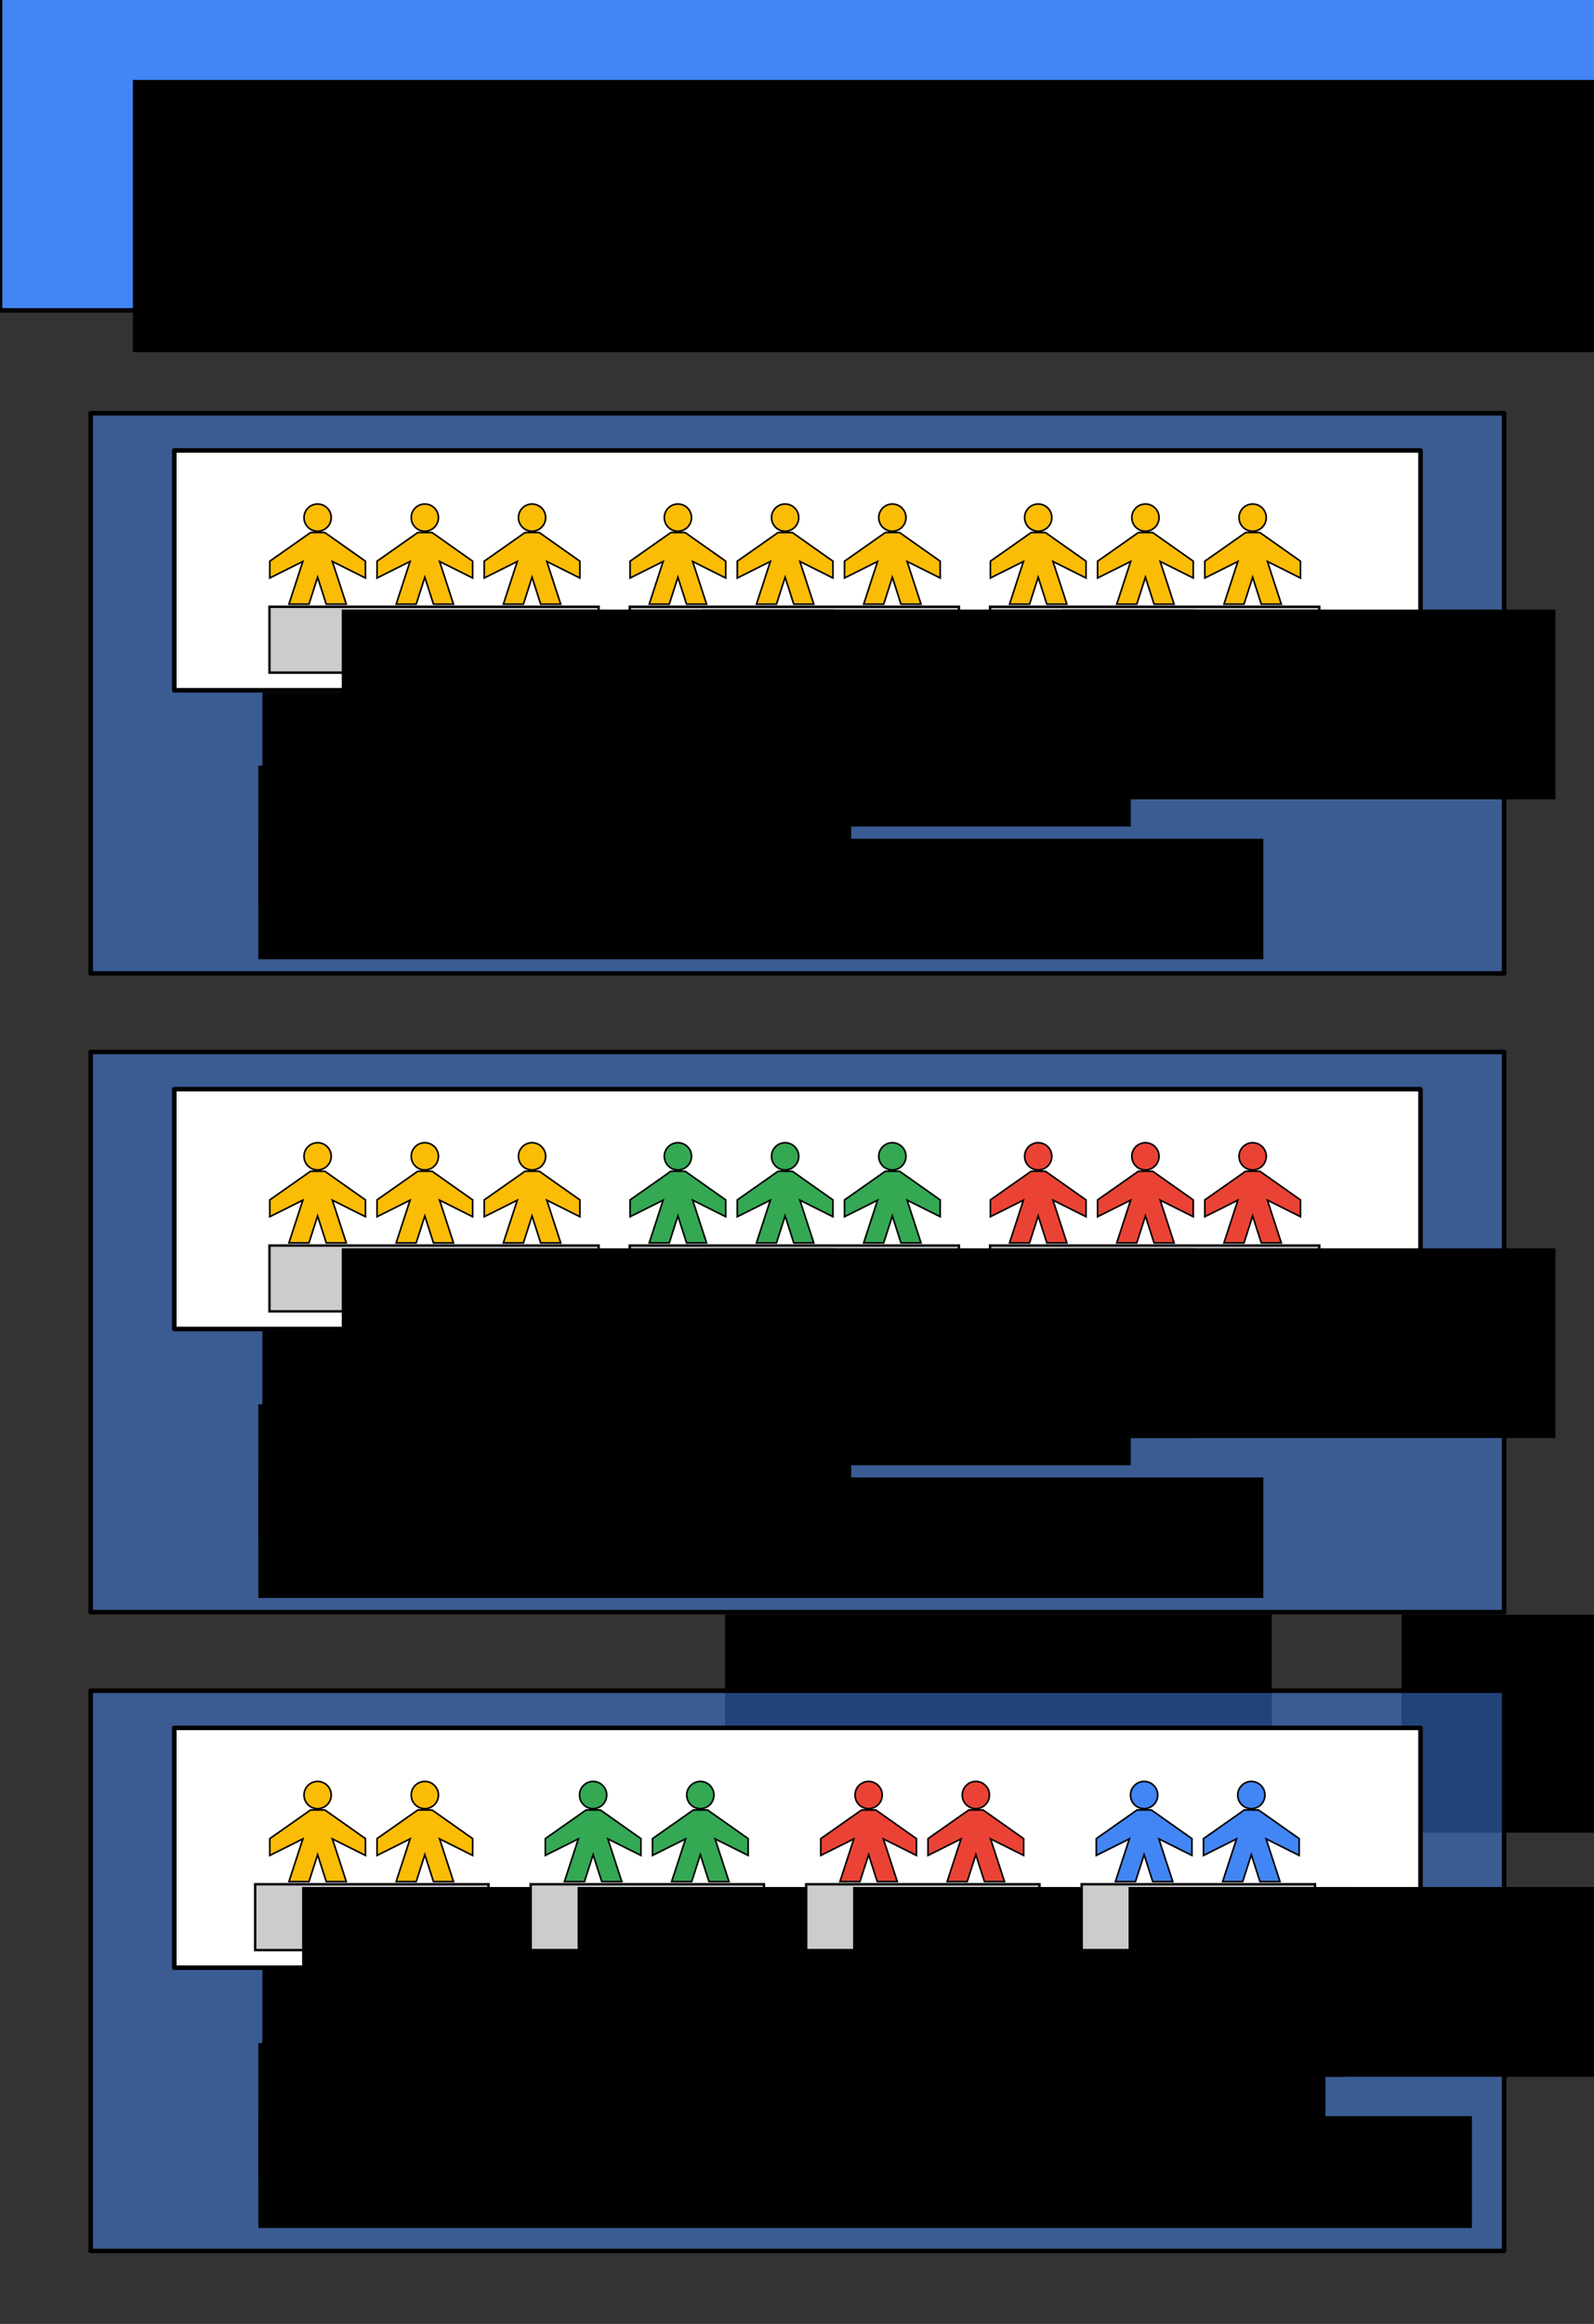 <?xml version="1.0" encoding="UTF-8" standalone="no"?>
<!-- Created with Inkscape (http://www.inkscape.org/) -->

<svg
   xmlns:dc="http://purl.org/dc/elements/1.1/"
   xmlns:cc="http://creativecommons.org/ns#"
   xmlns:rdf="http://www.w3.org/1999/02/22-rdf-syntax-ns#"
   xmlns:svg="http://www.w3.org/2000/svg"
   xmlns="http://www.w3.org/2000/svg"
   xmlns:sodipodi="http://sodipodi.sourceforge.net/DTD/sodipodi-0.dtd"
   xmlns:inkscape="http://www.inkscape.org/namespaces/inkscape"
   width="175mm"
   height="255mm"
   viewBox="0 0 175 255"
   version="1.1"
   id="svg21132"
   inkscape:version="0.92.5 (2060ec1f9f, 2020-04-08)"
   sodipodi:docname="group_work.svg"
   inkscape:export-filename="/home/kristian/projects/online_teaching_survival_guide/images/group_work.png"
   inkscape:export-xdpi="145.14"
   inkscape:export-ydpi="145.14">
  <rect x="0" y="0" width="175" height="255" fill="#333333" stroke="none"/>
  <defs
     id="defs21126" />
  <sodipodi:namedview
     id="base"
     pagecolor="#cccccc"
     bordercolor="#666666"
     borderopacity="1.0"
     inkscape:pageopacity="1"
     inkscape:pageshadow="2"
     inkscape:zoom="0.49497475"
     inkscape:cx="-408.39486"
     inkscape:cy="226.89236"
     inkscape:document-units="mm"
     inkscape:current-layer="layer1"
     showgrid="false"
     inkscape:window-width="1848"
     inkscape:window-height="1016"
     inkscape:window-x="72"
     inkscape:window-y="27"
     inkscape:window-maximized="1"
     inkscape:object-nodes="false" />
  <g
     inkscape:label="Layer 1"
     inkscape:groupmode="layer"
     id="layer1"
     transform="translate(0,-42)">
    <rect
       style="fill:#4285f4;fill-opacity:1;stroke:#000000;stroke-width:0.5;stroke-linecap:round;stroke-linejoin:round;stroke-miterlimit:4;stroke-dasharray:none;stroke-dashoffset:0;stroke-opacity:1"
       id="rect22468"
       width="175.863"
       height="34.478"
       x="0"
       y="41.582" />
    <flowRoot
       xml:space="preserve"
       id="flowRoot21677"
       style="font-style:normal;font-weight:normal;font-size:40px;line-height:1.25;font-family:sans-serif;letter-spacing:0px;word-spacing:0px;fill:#000000;fill-opacity:1;stroke:none"
       transform="matrix(0.312,0,0,0.312,-11.262,-201.395)"><flowRegion
         id="flowRegion21679"><rect
           id="rect21681"
           width="628.571"
           height="95.714"
           x="82.857"
           y="808.234" /></flowRegion><flowPara
         id="flowPara21683"
         style="font-weight:bold;fill:#ffffff">types of group work</flowPara></flowRoot>    <flowRoot
       transform="matrix(0.265,0,0,0.265,59.169,-47.435)"
       style="font-style:normal;font-weight:normal;font-size:40px;line-height:1.25;font-family:sans-serif;letter-spacing:0px;word-spacing:0px;fill:#000000;fill-opacity:1;stroke:none"
       id="flowRoot21739"
       xml:space="preserve"><flowRegion
         id="flowRegion21735"><rect
           y="1006.091"
           x="77.143"
           height="60"
           width="226.429"
           id="rect21733" /></flowRegion><flowPara
         style="font-weight:bold;font-size:21.333px"
         id="flowPara21737" /></flowRoot>    <flowRoot
       xml:space="preserve"
       id="flowRoot21747"
       style="font-style:normal;font-weight:normal;font-size:40px;line-height:1.25;font-family:sans-serif;letter-spacing:0px;word-spacing:0px;fill:#000000;fill-opacity:1;stroke:none"
       transform="matrix(0.265,0,0,0.265,59.169,-39.417)"><flowRegion
         id="flowRegion21743"><rect
           id="rect21741"
           width="226.429"
           height="60"
           x="77.143"
           y="1006.091" /></flowRegion><flowPara
         id="flowPara21745"
         style="font-size:21.333px" /></flowRoot>    <flowRoot
       xml:space="preserve"
       id="flowRoot21755"
       style="font-style:normal;font-weight:normal;font-size:40px;line-height:1.25;font-family:sans-serif;letter-spacing:0px;word-spacing:0px;fill:#000000;fill-opacity:1;stroke:none"
       transform="matrix(0.265,0,0,0.265,133.442,-47.435)"><flowRegion
         id="flowRegion21751"><rect
           id="rect21749"
           width="226.429"
           height="60"
           x="77.143"
           y="1006.091" /></flowRegion><flowPara
         id="flowPara21753"
         style="font-weight:bold;font-size:21.333px" /></flowRoot>    <flowRoot
       transform="matrix(0.265,0,0,0.265,133.442,-39.417)"
       style="font-style:normal;font-weight:normal;font-size:40px;line-height:1.25;font-family:sans-serif;letter-spacing:0px;word-spacing:0px;fill:#000000;fill-opacity:1;stroke:none"
       id="flowRoot21763"
       xml:space="preserve"><flowRegion
         id="flowRegion21759"><rect
           y="1006.091"
           x="77.143"
           height="60"
           width="226.429"
           id="rect21757" /></flowRegion><flowPara
         style="font-size:21.333px"
         id="flowPara21761" /></flowRoot>    <g
       id="g44039"
       transform="translate(1.604,-83.517)">
      <rect
         y="170.863"
         x="8.354"
         height="61.472"
         width="155.175"
         id="rect25421"
         style="fill:#4285f4;fill-opacity:0.502;stroke:#000000;stroke-width:0.5;stroke-linecap:round;stroke-linejoin:round;stroke-miterlimit:4;stroke-dasharray:none;stroke-dashoffset:0;stroke-opacity:1" />
      <g
         transform="translate(4.471,-1.871)"
         id="g43646">
        <path
           sodipodi:nodetypes="ccccccc"
           inkscape:connector-curvature="0"
           id="rect25423"
           d="m 13.06,176.815 v 26.316 h 90.191 46.628 v -26.316 h -46.628 z"
           style="fill:#ffffff;fill-opacity:1;stroke:#000000;stroke-width:0.5;stroke-linecap:round;stroke-linejoin:round;stroke-miterlimit:4;stroke-dasharray:none;stroke-dashoffset:0;stroke-opacity:1" />
        <g
           id="g43602"
           transform="translate(0.16)">
          <g
             transform="matrix(0.265,0,0,0.265,-135.518,61.522)"
             id="g963">
            <rect
               y="499.809"
               x="898.026"
               height="27.274"
               width="136.371"
               id="rect945"
               style="opacity:1;fill:#cccccc;fill-opacity:1;stroke:#000000;stroke-width:1;stroke-linecap:round;stroke-linejoin:miter;stroke-miterlimit:4;stroke-dasharray:none;stroke-dashoffset:0;stroke-opacity:1" />
            <flowRoot
               transform="translate(810.831,331.455)"
               style="font-style:normal;font-weight:normal;line-height:0.01%;font-family:sans-serif;letter-spacing:0px;word-spacing:0px;fill:#000000;fill-opacity:1;stroke:none"
               id="flowRoot953"
               xml:space="preserve"><flowRegion
                 id="flowRegion949"
                 style="font-family:sans-serif"><rect
                   y="169.505"
                   x="117.143"
                   height="78.571"
                   width="204.286"
                   id="rect947"
                   style="font-family:sans-serif" /></flowRegion><flowPara
                 style="font-size:20px;line-height:1.25;font-family:sans-serif"
                 id="flowPara951">group 3</flowPara></flowRoot>            <g
               transform="matrix(0.791,0,0,0.791,204.891,91.663)"
               id="g961">
              <path
                 sodipodi:nodetypes="ssssscccccccccccccc"
                 inkscape:export-ydpi="150.87215"
                 inkscape:export-xdpi="150.87215"
                 inkscape:export-filename="/home/krother/Desktop/TLI_pictures/green.png"
                 inkscape:connector-curvature="0"
                 id="path955"
                 d="m 1013.814,462.18 c 3.936,0 7.128,3.192 7.128,7.128 0,3.936 -3.192,7.128 -7.128,7.128 -3.936,0 -7.123,-3.192 -7.123,-7.128 0,-3.936 3.187,-7.128 7.123,-7.128 z m -25.049,29.935 21.355,-14.998 h 7.485 l 21.257,14.998 v 8.803 l -17.313,-8.654 7.285,22.353 h -10.496 l -4.524,-14.102 -4.524,14.102 h -10.496 l 7.285,-22.353 -17.313,8.654 z"
                 style="fill:#fbbc05;fill-opacity:1;stroke:#000000;stroke-width:0.853" />
              <path
                 style="fill:#fbbc05;fill-opacity:1;stroke:#000000;stroke-width:0.853"
                 d="m 957.656,462.18 c 3.936,0 7.128,3.192 7.128,7.128 0,3.936 -3.192,7.128 -7.128,7.128 -3.936,0 -7.123,-3.192 -7.123,-7.128 0,-3.936 3.187,-7.128 7.123,-7.128 z m -25.049,29.935 21.355,-14.998 h 7.485 l 21.257,14.998 v 8.803 l -17.313,-8.654 7.285,22.353 h -10.496 l -4.524,-14.102 -4.524,14.102 h -10.496 l 7.285,-22.353 -17.313,8.654 z"
                 id="path957"
                 inkscape:connector-curvature="0"
                 inkscape:export-filename="/home/krother/Desktop/TLI_pictures/green.png"
                 inkscape:export-xdpi="150.87215"
                 inkscape:export-ydpi="150.87215"
                 sodipodi:nodetypes="ssssscccccccccccccc" />
              <path
                 sodipodi:nodetypes="ssssscccccccccccccc"
                 inkscape:export-ydpi="150.87215"
                 inkscape:export-xdpi="150.87215"
                 inkscape:export-filename="/home/krother/Desktop/TLI_pictures/green.png"
                 inkscape:connector-curvature="0"
                 id="path959"
                 d="m 901.498,462.18 c 3.936,0 7.128,3.192 7.128,7.128 0,3.936 -3.192,7.128 -7.128,7.128 -3.936,0 -7.123,-3.192 -7.123,-7.128 0,-3.936 3.187,-7.128 7.123,-7.128 z m -25.049,29.935 21.355,-14.998 h 7.485 l 21.257,14.998 v 8.803 l -17.313,-8.654 7.285,22.353 h -10.496 l -4.524,-14.102 -4.524,14.102 h -10.496 l 7.285,-22.353 -17.313,8.654 z"
                 style="fill:#fbbc05;fill-opacity:1;stroke:#000000;stroke-width:0.853"
                 inkscape:transform-center-x="-45.456864" />
            </g>
          </g>
          <g
             id="g983"
             transform="matrix(0.265,0,0,0.265,-175.074,61.522)">
            <rect
               style="opacity:1;fill:#cccccc;fill-opacity:1;stroke:#000000;stroke-width:1;stroke-linecap:round;stroke-linejoin:miter;stroke-miterlimit:4;stroke-dasharray:none;stroke-dashoffset:0;stroke-opacity:1"
               id="rect965"
               width="136.371"
               height="27.274"
               x="898.026"
               y="499.809" />
            <flowRoot
               xml:space="preserve"
               id="flowRoot973"
               style="font-style:normal;font-weight:normal;line-height:0.01%;font-family:sans-serif;letter-spacing:0px;word-spacing:0px;fill:#000000;fill-opacity:1;stroke:none"
               transform="translate(810.831,331.455)"><flowRegion
                 style="font-family:sans-serif"
                 id="flowRegion969"><rect
                   style="font-family:sans-serif"
                   id="rect967"
                   width="204.286"
                   height="78.571"
                   x="117.143"
                   y="169.505" /></flowRegion><flowPara
                 id="flowPara971"
                 style="font-size:20px;line-height:1.25;font-family:sans-serif">group 2</flowPara></flowRoot>            <g
               id="g981"
               transform="matrix(0.791,0,0,0.791,204.891,91.663)">
              <path
                 style="fill:#fbbc05;fill-opacity:1;stroke:#000000;stroke-width:0.853"
                 d="m 1013.814,462.18 c 3.936,0 7.128,3.192 7.128,7.128 0,3.936 -3.192,7.128 -7.128,7.128 -3.936,0 -7.123,-3.192 -7.123,-7.128 0,-3.936 3.187,-7.128 7.123,-7.128 z m -25.049,29.935 21.355,-14.998 h 7.485 l 21.257,14.998 v 8.803 l -17.313,-8.654 7.285,22.353 h -10.496 l -4.524,-14.102 -4.524,14.102 h -10.496 l 7.285,-22.353 -17.313,8.654 z"
                 id="path975"
                 inkscape:connector-curvature="0"
                 inkscape:export-filename="/home/krother/Desktop/TLI_pictures/green.png"
                 inkscape:export-xdpi="150.87215"
                 inkscape:export-ydpi="150.87215"
                 sodipodi:nodetypes="ssssscccccccccccccc" />
              <path
                 sodipodi:nodetypes="ssssscccccccccccccc"
                 inkscape:export-ydpi="150.87215"
                 inkscape:export-xdpi="150.87215"
                 inkscape:export-filename="/home/krother/Desktop/TLI_pictures/green.png"
                 inkscape:connector-curvature="0"
                 id="path977"
                 d="m 957.656,462.18 c 3.936,0 7.128,3.192 7.128,7.128 0,3.936 -3.192,7.128 -7.128,7.128 -3.936,0 -7.123,-3.192 -7.123,-7.128 0,-3.936 3.187,-7.128 7.123,-7.128 z m -25.049,29.935 21.355,-14.998 h 7.485 l 21.257,14.998 v 8.803 l -17.313,-8.654 7.285,22.353 h -10.496 l -4.524,-14.102 -4.524,14.102 h -10.496 l 7.285,-22.353 -17.313,8.654 z"
                 style="fill:#fbbc05;fill-opacity:1;stroke:#000000;stroke-width:0.853" />
              <path
                 inkscape:transform-center-x="-45.456864"
                 style="fill:#fbbc05;fill-opacity:1;stroke:#000000;stroke-width:0.853"
                 d="m 901.498,462.18 c 3.936,0 7.128,3.192 7.128,7.128 0,3.936 -3.192,7.128 -7.128,7.128 -3.936,0 -7.123,-3.192 -7.123,-7.128 0,-3.936 3.187,-7.128 7.123,-7.128 z m -25.049,29.935 21.355,-14.998 h 7.485 l 21.257,14.998 v 8.803 l -17.313,-8.654 7.285,22.353 h -10.496 l -4.524,-14.102 -4.524,14.102 h -10.496 l 7.285,-22.353 -17.313,8.654 z"
                 id="path979"
                 inkscape:connector-curvature="0"
                 inkscape:export-filename="/home/krother/Desktop/TLI_pictures/green.png"
                 inkscape:export-xdpi="150.87215"
                 inkscape:export-ydpi="150.87215"
                 sodipodi:nodetypes="ssssscccccccccccccc" />
            </g>
          </g>
          <g
             transform="matrix(0.265,0,0,0.265,-214.63,61.522)"
             id="g1003">
            <rect
               y="499.809"
               x="898.026"
               height="27.274"
               width="136.371"
               id="rect985"
               style="opacity:1;fill:#cccccc;fill-opacity:1;stroke:#000000;stroke-width:1;stroke-linecap:round;stroke-linejoin:miter;stroke-miterlimit:4;stroke-dasharray:none;stroke-dashoffset:0;stroke-opacity:1" />
            <flowRoot
               transform="translate(810.831,331.455)"
               style="font-style:normal;font-weight:normal;line-height:0.01%;font-family:sans-serif;letter-spacing:0px;word-spacing:0px;fill:#000000;fill-opacity:1;stroke:none"
               id="flowRoot993"
               xml:space="preserve"><flowRegion
                 id="flowRegion989"
                 style="font-family:sans-serif"><rect
                   y="169.505"
                   x="117.143"
                   height="78.571"
                   width="204.286"
                   id="rect987"
                   style="font-family:sans-serif" /></flowRegion><flowPara
                 style="font-size:20px;line-height:1.25;font-family:sans-serif"
                 id="flowPara991">group 1</flowPara></flowRoot>            <g
               transform="matrix(0.791,0,0,0.791,204.891,91.663)"
               id="g1001">
              <path
                 sodipodi:nodetypes="ssssscccccccccccccc"
                 inkscape:export-ydpi="150.87215"
                 inkscape:export-xdpi="150.87215"
                 inkscape:export-filename="/home/krother/Desktop/TLI_pictures/green.png"
                 inkscape:connector-curvature="0"
                 id="path995"
                 d="m 1013.814,462.18 c 3.936,0 7.128,3.192 7.128,7.128 0,3.936 -3.192,7.128 -7.128,7.128 -3.936,0 -7.123,-3.192 -7.123,-7.128 0,-3.936 3.187,-7.128 7.123,-7.128 z m -25.049,29.935 21.355,-14.998 h 7.485 l 21.257,14.998 v 8.803 l -17.313,-8.654 7.285,22.353 h -10.496 l -4.524,-14.102 -4.524,14.102 h -10.496 l 7.285,-22.353 -17.313,8.654 z"
                 style="fill:#fbbc05;fill-opacity:1;stroke:#000000;stroke-width:0.853" />
              <path
                 style="fill:#fbbc05;fill-opacity:1;stroke:#000000;stroke-width:0.853"
                 d="m 957.656,462.18 c 3.936,0 7.128,3.192 7.128,7.128 0,3.936 -3.192,7.128 -7.128,7.128 -3.936,0 -7.123,-3.192 -7.123,-7.128 0,-3.936 3.187,-7.128 7.123,-7.128 z m -25.049,29.935 21.355,-14.998 h 7.485 l 21.257,14.998 v 8.803 l -17.313,-8.654 7.285,22.353 h -10.496 l -4.524,-14.102 -4.524,14.102 h -10.496 l 7.285,-22.353 -17.313,8.654 z"
                 id="path997"
                 inkscape:connector-curvature="0"
                 inkscape:export-filename="/home/krother/Desktop/TLI_pictures/green.png"
                 inkscape:export-xdpi="150.87215"
                 inkscape:export-ydpi="150.87215"
                 sodipodi:nodetypes="ssssscccccccccccccc" />
              <path
                 sodipodi:nodetypes="ssssscccccccccccccc"
                 inkscape:export-ydpi="150.87215"
                 inkscape:export-xdpi="150.87215"
                 inkscape:export-filename="/home/krother/Desktop/TLI_pictures/green.png"
                 inkscape:connector-curvature="0"
                 id="path999"
                 d="m 901.498,462.18 c 3.936,0 7.128,3.192 7.128,7.128 0,3.936 -3.192,7.128 -7.128,7.128 -3.936,0 -7.123,-3.192 -7.123,-7.128 0,-3.936 3.187,-7.128 7.123,-7.128 z m -25.049,29.935 21.355,-14.998 h 7.485 l 21.257,14.998 v 8.803 l -17.313,-8.654 7.285,22.353 h -10.496 l -4.524,-14.102 -4.524,14.102 h -10.496 l 7.285,-22.353 -17.313,8.654 z"
                 style="fill:#fbbc05;fill-opacity:1;stroke:#000000;stroke-width:0.853"
                 inkscape:transform-center-x="-45.456864" />
            </g>
          </g>
        </g>
      </g>
      <g
         transform="translate(0.802)"
         id="g43668">
        <flowRoot
           transform="matrix(0.265,0,0,0.265,5.959,-65.103)"
           style="font-style:normal;font-weight:normal;font-size:40px;line-height:1.25;font-family:sans-serif;letter-spacing:0px;word-spacing:0px;fill:#000000;fill-opacity:1;stroke:none"
           id="flowRoot25431"
           xml:space="preserve"><flowRegion
             id="flowRegion25427"><rect
               y="1006.091"
               x="77.143"
               height="55.454"
               width="359.769"
               id="rect25425" /></flowRegion><flowPara
             style="font-weight:bold;font-size:21.333px"
             id="flowPara25429">Groups with same task</flowPara></flowRoot>        <flowRoot
           xml:space="preserve"
           id="flowRoot25439"
           style="font-style:normal;font-weight:normal;font-size:40px;line-height:1.25;font-family:sans-serif;letter-spacing:0px;word-spacing:0px;fill:#000000;fill-opacity:1;stroke:none"
           transform="matrix(0.265,0,0,0.265,5.517,-57.085)"><flowRegion
             id="flowRegion25435"><rect
               id="rect25433"
               width="245.621"
               height="56.969"
               x="77.143"
               y="1006.091" /></flowRegion><flowPara
             id="flowPara25437"
             style="font-size:21.333px">easiest to organize</flowPara></flowRoot>        <flowRoot
           transform="matrix(0.265,0,0,0.265,5.517,-49.066)"
           style="font-style:normal;font-weight:normal;font-size:40px;line-height:1.25;font-family:sans-serif;letter-spacing:0px;word-spacing:0px;fill:#000000;fill-opacity:1;stroke:none"
           id="flowRoot43654"
           xml:space="preserve"><flowRegion
             id="flowRegion43650"><rect
               y="1006.091"
               x="77.143"
               height="49.898"
               width="416.337"
               id="rect43648" /></flowRegion><flowPara
             style="font-size:21.333px"
             id="flowPara43652">short assignments are less risky</flowPara></flowRoot>      </g>
    </g>
    <g
       id="g44088"
       transform="translate(1.604,-81.845)">
      <rect
         style="fill:#4285f4;fill-opacity:0.502;stroke:#000000;stroke-width:0.5;stroke-linecap:round;stroke-linejoin:round;stroke-miterlimit:4;stroke-dasharray:none;stroke-dashoffset:0;stroke-opacity:1"
         id="rect43670"
         width="155.175"
         height="61.472"
         x="8.354"
         y="239.276" />
      <g
         id="g43736"
         transform="translate(4.471,66.543)">
        <path
           style="fill:#ffffff;fill-opacity:1;stroke:#000000;stroke-width:0.5;stroke-linecap:round;stroke-linejoin:round;stroke-miterlimit:4;stroke-dasharray:none;stroke-dashoffset:0;stroke-opacity:1"
           d="m 13.06,176.815 v 26.316 h 90.191 46.628 v -26.316 h -46.628 z"
           id="path43672"
           inkscape:connector-curvature="0"
           sodipodi:nodetypes="ccccccc" />
        <g
           transform="translate(-0.411,5.179)"
           id="g43896">
          <g
             id="g903"
             transform="matrix(0.265,0,0,0.265,-134.947,56.342)">
            <rect
               y="499.809"
               x="898.026"
               height="27.274"
               width="136.371"
               id="rect892"
               style="opacity:1;fill:#cccccc;fill-opacity:1;stroke:#000000;stroke-width:1;stroke-linecap:round;stroke-linejoin:miter;stroke-miterlimit:4;stroke-dasharray:none;stroke-dashoffset:0;stroke-opacity:1" />
            <flowRoot
               transform="translate(810.831,331.455)"
               style="font-style:normal;font-weight:normal;line-height:0.01%;font-family:sans-serif;letter-spacing:0px;word-spacing:0px;fill:#000000;fill-opacity:1;stroke:none"
               id="flowRoot879"
               xml:space="preserve"><flowRegion
                 id="flowRegion875"
                 style="font-family:sans-serif"><rect
                   y="169.505"
                   x="117.143"
                   height="78.571"
                   width="204.286"
                   id="rect873"
                   style="font-family:sans-serif" /></flowRegion><flowPara
                 style="font-size:20px;line-height:1.25;font-family:sans-serif"
                 id="flowPara877">group 3</flowPara></flowRoot>            <g
               transform="matrix(0.791,0,0,0.791,204.891,91.663)"
               id="g890"
               style="fill:#5599ff">
              <path
                 sodipodi:nodetypes="ssssscccccccccccccc"
                 inkscape:export-ydpi="150.87215"
                 inkscape:export-xdpi="150.87215"
                 inkscape:export-filename="/home/krother/Desktop/TLI_pictures/green.png"
                 inkscape:connector-curvature="0"
                 id="path4130"
                 d="m 1013.814,462.18 c 3.936,0 7.128,3.192 7.128,7.128 0,3.936 -3.192,7.128 -7.128,7.128 -3.936,0 -7.123,-3.192 -7.123,-7.128 0,-3.936 3.187,-7.128 7.123,-7.128 z m -25.049,29.935 21.355,-14.998 h 7.485 l 21.257,14.998 v 8.803 l -17.313,-8.654 7.285,22.353 h -10.496 l -4.524,-14.102 -4.524,14.102 h -10.496 l 7.285,-22.353 -17.313,8.654 z"
                 style="fill:#ea4335;fill-opacity:1;stroke:#000000;stroke-width:0.853" />
              <path
                 style="fill:#ea4335;fill-opacity:1;stroke:#000000;stroke-width:0.853"
                 d="m 957.656,462.18 c 3.936,0 7.128,3.192 7.128,7.128 0,3.936 -3.192,7.128 -7.128,7.128 -3.936,0 -7.123,-3.192 -7.123,-7.128 0,-3.936 3.187,-7.128 7.123,-7.128 z m -25.049,29.935 21.355,-14.998 h 7.485 l 21.257,14.998 v 8.803 l -17.313,-8.654 7.285,22.353 h -10.496 l -4.524,-14.102 -4.524,14.102 h -10.496 l 7.285,-22.353 -17.313,8.654 z"
                 id="path883"
                 inkscape:connector-curvature="0"
                 inkscape:export-filename="/home/krother/Desktop/TLI_pictures/green.png"
                 inkscape:export-xdpi="150.87215"
                 inkscape:export-ydpi="150.87215"
                 sodipodi:nodetypes="ssssscccccccccccccc" />
              <path
                 sodipodi:nodetypes="ssssscccccccccccccc"
                 inkscape:export-ydpi="150.87215"
                 inkscape:export-xdpi="150.87215"
                 inkscape:export-filename="/home/krother/Desktop/TLI_pictures/green.png"
                 inkscape:connector-curvature="0"
                 id="path885"
                 d="m 901.498,462.18 c 3.936,0 7.128,3.192 7.128,7.128 0,3.936 -3.192,7.128 -7.128,7.128 -3.936,0 -7.123,-3.192 -7.123,-7.128 0,-3.936 3.187,-7.128 7.123,-7.128 z m -25.049,29.935 21.355,-14.998 h 7.485 l 21.257,14.998 v 8.803 l -17.313,-8.654 7.285,22.353 h -10.496 l -4.524,-14.102 -4.524,14.102 h -10.496 l 7.285,-22.353 -17.313,8.654 z"
                 style="fill:#ea4335;fill-opacity:1;stroke:#000000;stroke-width:0.853"
                 inkscape:transform-center-x="-45.456864" />
            </g>
          </g>
          <g
             id="g923"
             transform="matrix(0.265,0,0,0.265,-174.503,56.342)">
            <rect
               style="opacity:1;fill:#cccccc;fill-opacity:1;stroke:#000000;stroke-width:1;stroke-linecap:round;stroke-linejoin:miter;stroke-miterlimit:4;stroke-dasharray:none;stroke-dashoffset:0;stroke-opacity:1"
               id="rect905"
               width="136.371"
               height="27.274"
               x="898.026"
               y="499.809" />
            <flowRoot
               xml:space="preserve"
               id="flowRoot913"
               style="font-style:normal;font-weight:normal;line-height:0.01%;font-family:sans-serif;letter-spacing:0px;word-spacing:0px;fill:#000000;fill-opacity:1;stroke:none"
               transform="translate(810.831,331.455)"><flowRegion
                 style="font-family:sans-serif"
                 id="flowRegion909"><rect
                   style="font-family:sans-serif"
                   id="rect907"
                   width="204.286"
                   height="78.571"
                   x="117.143"
                   y="169.505" /></flowRegion><flowPara
                 id="flowPara911"
                 style="font-size:20px;line-height:1.25;font-family:sans-serif">group 2</flowPara></flowRoot>            <g
               id="g921"
               transform="matrix(0.791,0,0,0.791,204.891,91.663)"
               style="fill:#bc5fd3">
              <path
                 style="fill:#34a853;fill-opacity:1;stroke:#000000;stroke-width:0.853"
                 d="m 1013.814,462.18 c 3.936,0 7.128,3.192 7.128,7.128 0,3.936 -3.192,7.128 -7.128,7.128 -3.936,0 -7.123,-3.192 -7.123,-7.128 0,-3.936 3.187,-7.128 7.123,-7.128 z m -25.049,29.935 21.355,-14.998 h 7.485 l 21.257,14.998 v 8.803 l -17.313,-8.654 7.285,22.353 h -10.496 l -4.524,-14.102 -4.524,14.102 h -10.496 l 7.285,-22.353 -17.313,8.654 z"
                 id="path915"
                 inkscape:connector-curvature="0"
                 inkscape:export-filename="/home/krother/Desktop/TLI_pictures/green.png"
                 inkscape:export-xdpi="150.87215"
                 inkscape:export-ydpi="150.87215"
                 sodipodi:nodetypes="ssssscccccccccccccc" />
              <path
                 sodipodi:nodetypes="ssssscccccccccccccc"
                 inkscape:export-ydpi="150.87215"
                 inkscape:export-xdpi="150.87215"
                 inkscape:export-filename="/home/krother/Desktop/TLI_pictures/green.png"
                 inkscape:connector-curvature="0"
                 id="path917"
                 d="m 957.656,462.18 c 3.936,0 7.128,3.192 7.128,7.128 0,3.936 -3.192,7.128 -7.128,7.128 -3.936,0 -7.123,-3.192 -7.123,-7.128 0,-3.936 3.187,-7.128 7.123,-7.128 z m -25.049,29.935 21.355,-14.998 h 7.485 l 21.257,14.998 v 8.803 l -17.313,-8.654 7.285,22.353 h -10.496 l -4.524,-14.102 -4.524,14.102 h -10.496 l 7.285,-22.353 -17.313,8.654 z"
                 style="fill:#34a853;fill-opacity:1;stroke:#000000;stroke-width:0.853" />
              <path
                 inkscape:transform-center-x="-45.456864"
                 style="fill:#34a853;fill-opacity:1;stroke:#000000;stroke-width:0.853"
                 d="m 901.498,462.18 c 3.936,0 7.128,3.192 7.128,7.128 0,3.936 -3.192,7.128 -7.128,7.128 -3.936,0 -7.123,-3.192 -7.123,-7.128 0,-3.936 3.187,-7.128 7.123,-7.128 z m -25.049,29.935 21.355,-14.998 h 7.485 l 21.257,14.998 v 8.803 l -17.313,-8.654 7.285,22.353 h -10.496 l -4.524,-14.102 -4.524,14.102 h -10.496 l 7.285,-22.353 -17.313,8.654 z"
                 id="path919"
                 inkscape:connector-curvature="0"
                 inkscape:export-filename="/home/krother/Desktop/TLI_pictures/green.png"
                 inkscape:export-xdpi="150.87215"
                 inkscape:export-ydpi="150.87215"
                 sodipodi:nodetypes="ssssscccccccccccccc" />
            </g>
          </g>
          <g
             transform="matrix(0.265,0,0,0.265,-214.059,56.342)"
             id="g943">
            <rect
               y="499.809"
               x="898.026"
               height="27.274"
               width="136.371"
               id="rect925"
               style="opacity:1;fill:#cccccc;fill-opacity:1;stroke:#000000;stroke-width:1;stroke-linecap:round;stroke-linejoin:miter;stroke-miterlimit:4;stroke-dasharray:none;stroke-dashoffset:0;stroke-opacity:1" />
            <flowRoot
               transform="translate(810.831,331.455)"
               style="font-style:normal;font-weight:normal;line-height:0.01%;font-family:sans-serif;letter-spacing:0px;word-spacing:0px;fill:#000000;fill-opacity:1;stroke:none"
               id="flowRoot933"
               xml:space="preserve"><flowRegion
                 id="flowRegion929"
                 style="font-family:sans-serif"><rect
                   y="169.505"
                   x="117.143"
                   height="78.571"
                   width="204.286"
                   id="rect927"
                   style="font-family:sans-serif" /></flowRegion><flowPara
                 style="font-size:20px;line-height:1.25;font-family:sans-serif"
                 id="flowPara931">group 1</flowPara></flowRoot>            <g
               transform="matrix(0.791,0,0,0.791,204.891,91.663)"
               id="g941">
              <path
                 sodipodi:nodetypes="ssssscccccccccccccc"
                 inkscape:export-ydpi="150.87215"
                 inkscape:export-xdpi="150.87215"
                 inkscape:export-filename="/home/krother/Desktop/TLI_pictures/green.png"
                 inkscape:connector-curvature="0"
                 id="path935"
                 d="m 1013.814,462.18 c 3.936,0 7.128,3.192 7.128,7.128 0,3.936 -3.192,7.128 -7.128,7.128 -3.936,0 -7.123,-3.192 -7.123,-7.128 0,-3.936 3.187,-7.128 7.123,-7.128 z m -25.049,29.935 21.355,-14.998 h 7.485 l 21.257,14.998 v 8.803 l -17.313,-8.654 7.285,22.353 h -10.496 l -4.524,-14.102 -4.524,14.102 h -10.496 l 7.285,-22.353 -17.313,8.654 z"
                 style="fill:#fbbc05;fill-opacity:1;stroke:#000000;stroke-width:0.853" />
              <path
                 style="fill:#fbbc05;fill-opacity:1;stroke:#000000;stroke-width:0.853"
                 d="m 957.656,462.18 c 3.936,0 7.128,3.192 7.128,7.128 0,3.936 -3.192,7.128 -7.128,7.128 -3.936,0 -7.123,-3.192 -7.123,-7.128 0,-3.936 3.187,-7.128 7.123,-7.128 z m -25.049,29.935 21.355,-14.998 h 7.485 l 21.257,14.998 v 8.803 l -17.313,-8.654 7.285,22.353 h -10.496 l -4.524,-14.102 -4.524,14.102 h -10.496 l 7.285,-22.353 -17.313,8.654 z"
                 id="path937"
                 inkscape:connector-curvature="0"
                 inkscape:export-filename="/home/krother/Desktop/TLI_pictures/green.png"
                 inkscape:export-xdpi="150.87215"
                 inkscape:export-ydpi="150.87215"
                 sodipodi:nodetypes="ssssscccccccccccccc" />
              <path
                 sodipodi:nodetypes="ssssscccccccccccccc"
                 inkscape:export-ydpi="150.87215"
                 inkscape:export-xdpi="150.87215"
                 inkscape:export-filename="/home/krother/Desktop/TLI_pictures/green.png"
                 inkscape:connector-curvature="0"
                 id="path939"
                 d="m 901.498,462.18 c 3.936,0 7.128,3.192 7.128,7.128 0,3.936 -3.192,7.128 -7.128,7.128 -3.936,0 -7.123,-3.192 -7.123,-7.128 0,-3.936 3.187,-7.128 7.123,-7.128 z m -25.049,29.935 21.355,-14.998 h 7.485 l 21.257,14.998 v 8.803 l -17.313,-8.654 7.285,22.353 h -10.496 l -4.524,-14.102 -4.524,14.102 h -10.496 l 7.285,-22.353 -17.313,8.654 z"
                 style="fill:#fbbc05;fill-opacity:1;stroke:#000000;stroke-width:0.853"
                 inkscape:transform-center-x="-45.456864" />
            </g>
          </g>
        </g>
      </g>
      <g
         id="g43762"
         transform="translate(0.802,68.414)">
        <flowRoot
           xml:space="preserve"
           id="flowRoot43744"
           style="font-style:normal;font-weight:normal;font-size:40px;line-height:1.25;font-family:sans-serif;letter-spacing:0px;word-spacing:0px;fill:#000000;fill-opacity:1;stroke:none"
           transform="matrix(0.265,0,0,0.265,5.959,-65.103)"><flowRegion
             id="flowRegion43740"><rect
               id="rect43738"
               width="359.769"
               height="55.454"
               x="77.143"
               y="1006.091" /></flowRegion><flowPara
             id="flowPara43742"
             style="font-weight:bold;font-size:21.333px">Groups with different tasks</flowPara></flowRoot>        <flowRoot
           transform="matrix(0.265,0,0,0.265,5.517,-57.085)"
           style="font-style:normal;font-weight:normal;font-size:40px;line-height:1.25;font-family:sans-serif;letter-spacing:0px;word-spacing:0px;fill:#000000;fill-opacity:1;stroke:none"
           id="flowRoot43752"
           xml:space="preserve"><flowRegion
             id="flowRegion43748"><rect
               y="1006.091"
               x="77.143"
               height="56.969"
               width="245.621"
               id="rect43746" /></flowRegion><flowPara
             style="font-size:21.333px"
             id="flowPara43750">more work to prepare</flowPara></flowRoot>        <flowRoot
           xml:space="preserve"
           id="flowRoot43760"
           style="font-style:normal;font-weight:normal;font-size:40px;line-height:1.25;font-family:sans-serif;letter-spacing:0px;word-spacing:0px;fill:#000000;fill-opacity:1;stroke:none"
           transform="matrix(0.265,0,0,0.265,5.517,-49.066)"><flowRegion
             id="flowRegion43756"><rect
               id="rect43754"
               width="416.337"
               height="49.898"
               x="77.143"
               y="1006.091" /></flowRegion><flowPara
             id="flowPara43758"
             style="font-size:21.333px">requires space or time to share results</flowPara></flowRoot>      </g>
    </g>
    <g
       id="g43964"
       transform="translate(4.471,137.369)">
      <g
         transform="translate(-0.411,5.179)"
         id="g43962">
        <g
           id="g44158"
           transform="matrix(0.265,0,0,0.265,-123.321,56.342)" />
      </g>
    </g>
    <g
       id="g44254"
       transform="translate(1.604,-82.586)">
      <rect
         y="310.103"
         x="8.354"
         height="61.472"
         width="155.175"
         id="rect43898"
         style="fill:#4285f4;fill-opacity:0.502;stroke:#000000;stroke-width:0.5;stroke-linecap:round;stroke-linejoin:round;stroke-miterlimit:4;stroke-dasharray:none;stroke-dashoffset:0;stroke-opacity:1" />
      <path
         sodipodi:nodetypes="ccccccc"
         inkscape:connector-curvature="0"
         id="path43900"
         d="m 13.06,176.815 v 26.316 h 90.191 46.628 v -26.316 h -46.628 z"
         style="fill:#ffffff;fill-opacity:1;stroke:#000000;stroke-width:0.5;stroke-linecap:round;stroke-linejoin:round;stroke-miterlimit:4;stroke-dasharray:none;stroke-dashoffset:0;stroke-opacity:1"
         transform="translate(4.471,137.369)" />
      <g
         id="g43960"
         transform="matrix(0.265,0,0,0.265,-209.998,198.891)">
        <g
           id="g44098">
          <rect
             y="499.809"
             x="892.109"
             height="27.274"
             width="96.656"
             id="rect43942"
             style="opacity:1;fill:#cccccc;fill-opacity:1;stroke:#000000;stroke-width:1;stroke-linecap:round;stroke-linejoin:miter;stroke-miterlimit:4;stroke-dasharray:none;stroke-dashoffset:0;stroke-opacity:1" />
          <flowRoot
             transform="translate(794.402,331.455)"
             style="font-style:normal;font-weight:normal;line-height:0.01%;font-family:sans-serif;letter-spacing:0px;word-spacing:0px;fill:#000000;fill-opacity:1;stroke:none"
             id="flowRoot43950"
             xml:space="preserve"><flowRegion
               id="flowRegion43946"
               style="font-family:sans-serif"><rect
                 y="169.505"
                 x="117.143"
                 height="78.571"
                 width="204.286"
                 id="rect43944"
                 style="font-family:sans-serif" /></flowRegion><flowPara
               style="font-size:20px;line-height:1.25;font-family:sans-serif"
               id="flowPara43948">pair 1</flowPara></flowRoot>          <g
             transform="matrix(0.791,0,0,0.791,204.891,91.663)"
             id="g43958">
            <path
               style="fill:#fbbc05;fill-opacity:1;stroke:#000000;stroke-width:0.853"
               d="m 957.656,462.18 c 3.936,0 7.128,3.192 7.128,7.128 0,3.936 -3.192,7.128 -7.128,7.128 -3.936,0 -7.123,-3.192 -7.123,-7.128 0,-3.936 3.187,-7.128 7.123,-7.128 z m -25.049,29.935 21.355,-14.998 h 7.485 l 21.257,14.998 v 8.803 l -17.313,-8.654 7.285,22.353 h -10.496 l -4.524,-14.102 -4.524,14.102 h -10.496 l 7.285,-22.353 -17.313,8.654 z"
               id="path43954"
               inkscape:connector-curvature="0"
               inkscape:export-filename="/home/krother/Desktop/TLI_pictures/green.png"
               inkscape:export-xdpi="150.87215"
               inkscape:export-ydpi="150.87215"
               sodipodi:nodetypes="ssssscccccccccccccc" />
            <path
               sodipodi:nodetypes="ssssscccccccccccccc"
               inkscape:export-ydpi="150.87215"
               inkscape:export-xdpi="150.87215"
               inkscape:export-filename="/home/krother/Desktop/TLI_pictures/green.png"
               inkscape:connector-curvature="0"
               id="path43956"
               d="m 901.498,462.18 c 3.936,0 7.128,3.192 7.128,7.128 0,3.936 -3.192,7.128 -7.128,7.128 -3.936,0 -7.123,-3.192 -7.123,-7.128 0,-3.936 3.187,-7.128 7.123,-7.128 z m -25.049,29.935 21.355,-14.998 h 7.485 l 21.257,14.998 v 8.803 l -17.313,-8.654 7.285,22.353 h -10.496 l -4.524,-14.102 -4.524,14.102 h -10.496 l 7.285,-22.353 -17.313,8.654 z"
               style="fill:#fbbc05;fill-opacity:1;stroke:#000000;stroke-width:0.853"
               inkscape:transform-center-x="-45.456864" />
          </g>
        </g>
      </g>
      <g
         transform="matrix(0.265,0,0,0.265,-179.752,198.891)"
         id="g44118">
        <g
           id="g44116">
          <rect
             style="opacity:1;fill:#cccccc;fill-opacity:1;stroke:#000000;stroke-width:1;stroke-linecap:round;stroke-linejoin:miter;stroke-miterlimit:4;stroke-dasharray:none;stroke-dashoffset:0;stroke-opacity:1"
             id="rect44100"
             width="96.656"
             height="27.274"
             x="892.109"
             y="499.809" />
          <flowRoot
             xml:space="preserve"
             id="flowRoot44108"
             style="font-style:normal;font-weight:normal;line-height:0.01%;font-family:sans-serif;letter-spacing:0px;word-spacing:0px;fill:#000000;fill-opacity:1;stroke:none"
             transform="translate(794.402,331.455)"><flowRegion
               style="font-family:sans-serif"
               id="flowRegion44104"><rect
                 style="font-family:sans-serif"
                 id="rect44102"
                 width="204.286"
                 height="78.571"
                 x="117.143"
                 y="169.505" /></flowRegion><flowPara
               id="flowPara44106"
               style="font-size:20px;line-height:1.25;font-family:sans-serif">pair 1</flowPara></flowRoot>          <g
             id="g44114"
             transform="matrix(0.791,0,0,0.791,204.891,91.663)">
            <path
               sodipodi:nodetypes="ssssscccccccccccccc"
               inkscape:export-ydpi="150.87215"
               inkscape:export-xdpi="150.87215"
               inkscape:export-filename="/home/krother/Desktop/TLI_pictures/green.png"
               inkscape:connector-curvature="0"
               id="path44110"
               d="m 957.656,462.18 c 3.936,0 7.128,3.192 7.128,7.128 0,3.936 -3.192,7.128 -7.128,7.128 -3.936,0 -7.123,-3.192 -7.123,-7.128 0,-3.936 3.187,-7.128 7.123,-7.128 z m -25.049,29.935 21.355,-14.998 h 7.485 l 21.257,14.998 v 8.803 l -17.313,-8.654 7.285,22.353 h -10.496 l -4.524,-14.102 -4.524,14.102 h -10.496 l 7.285,-22.353 -17.313,8.654 z"
               style="fill:#34a853;fill-opacity:1;stroke:#000000;stroke-width:0.853" />
            <path
               inkscape:transform-center-x="-45.456864"
               style="fill:#34a853;fill-opacity:1;stroke:#000000;stroke-width:0.853"
               d="m 901.498,462.18 c 3.936,0 7.128,3.192 7.128,7.128 0,3.936 -3.192,7.128 -7.128,7.128 -3.936,0 -7.123,-3.192 -7.123,-7.128 0,-3.936 3.187,-7.128 7.123,-7.128 z m -25.049,29.935 21.355,-14.998 h 7.485 l 21.257,14.998 v 8.803 l -17.313,-8.654 7.285,22.353 h -10.496 l -4.524,-14.102 -4.524,14.102 h -10.496 l 7.285,-22.353 -17.313,8.654 z"
               id="path44112"
               inkscape:connector-curvature="0"
               inkscape:export-filename="/home/krother/Desktop/TLI_pictures/green.png"
               inkscape:export-xdpi="150.87215"
               inkscape:export-ydpi="150.87215"
               sodipodi:nodetypes="ssssscccccccccccccc" />
          </g>
        </g>
      </g>
      <g
         id="g44138"
         transform="matrix(0.265,0,0,0.265,-149.506,198.891)">
        <g
           id="g44136">
          <rect
             y="499.809"
             x="892.109"
             height="27.274"
             width="96.656"
             id="rect44120"
             style="opacity:1;fill:#cccccc;fill-opacity:1;stroke:#000000;stroke-width:1;stroke-linecap:round;stroke-linejoin:miter;stroke-miterlimit:4;stroke-dasharray:none;stroke-dashoffset:0;stroke-opacity:1" />
          <flowRoot
             transform="translate(794.402,331.455)"
             style="font-style:normal;font-weight:normal;line-height:0.01%;font-family:sans-serif;letter-spacing:0px;word-spacing:0px;fill:#000000;fill-opacity:1;stroke:none"
             id="flowRoot44128"
             xml:space="preserve"><flowRegion
               id="flowRegion44124"
               style="font-family:sans-serif"><rect
                 y="169.505"
                 x="117.143"
                 height="78.571"
                 width="204.286"
                 id="rect44122"
                 style="font-family:sans-serif" /></flowRegion><flowPara
               style="font-size:20px;line-height:1.25;font-family:sans-serif"
               id="flowPara44126">pair 1</flowPara></flowRoot>          <g
             transform="matrix(0.791,0,0,0.791,204.891,91.663)"
             id="g44134">
            <path
               style="fill:#ea4335;fill-opacity:1;stroke:#000000;stroke-width:0.853"
               d="m 957.656,462.18 c 3.936,0 7.128,3.192 7.128,7.128 0,3.936 -3.192,7.128 -7.128,7.128 -3.936,0 -7.123,-3.192 -7.123,-7.128 0,-3.936 3.187,-7.128 7.123,-7.128 z m -25.049,29.935 21.355,-14.998 h 7.485 l 21.257,14.998 v 8.803 l -17.313,-8.654 7.285,22.353 h -10.496 l -4.524,-14.102 -4.524,14.102 h -10.496 l 7.285,-22.353 -17.313,8.654 z"
               id="path44130"
               inkscape:connector-curvature="0"
               inkscape:export-filename="/home/krother/Desktop/TLI_pictures/green.png"
               inkscape:export-xdpi="150.87215"
               inkscape:export-ydpi="150.87215"
               sodipodi:nodetypes="ssssscccccccccccccc" />
            <path
               sodipodi:nodetypes="ssssscccccccccccccc"
               inkscape:export-ydpi="150.87215"
               inkscape:export-xdpi="150.87215"
               inkscape:export-filename="/home/krother/Desktop/TLI_pictures/green.png"
               inkscape:connector-curvature="0"
               id="path44132"
               d="m 901.498,462.18 c 3.936,0 7.128,3.192 7.128,7.128 0,3.936 -3.192,7.128 -7.128,7.128 -3.936,0 -7.123,-3.192 -7.123,-7.128 0,-3.936 3.187,-7.128 7.123,-7.128 z m -25.049,29.935 21.355,-14.998 h 7.485 l 21.257,14.998 v 8.803 l -17.313,-8.654 7.285,22.353 h -10.496 l -4.524,-14.102 -4.524,14.102 h -10.496 l 7.285,-22.353 -17.313,8.654 z"
               style="fill:#ea4335;fill-opacity:1;stroke:#000000;stroke-width:0.853"
               inkscape:transform-center-x="-45.456864" />
          </g>
        </g>
      </g>
      <g
         id="g44156"
         transform="matrix(0.265,0,0,0.265,-119.26,198.891)">
        <rect
           style="opacity:1;fill:#cccccc;fill-opacity:1;stroke:#000000;stroke-width:1;stroke-linecap:round;stroke-linejoin:miter;stroke-miterlimit:4;stroke-dasharray:none;stroke-dashoffset:0;stroke-opacity:1"
           id="rect44140"
           width="96.656"
           height="27.274"
           x="892.109"
           y="499.809" />
        <flowRoot
           xml:space="preserve"
           id="flowRoot44148"
           style="font-style:normal;font-weight:normal;line-height:0.01%;font-family:sans-serif;letter-spacing:0px;word-spacing:0px;fill:#000000;fill-opacity:1;stroke:none"
           transform="translate(794.402,331.455)"><flowRegion
             style="font-family:sans-serif"
             id="flowRegion44144"><rect
               style="font-family:sans-serif"
               id="rect44142"
               width="204.286"
               height="78.571"
               x="117.143"
               y="169.505" /></flowRegion><flowPara
             id="flowPara44146"
             style="font-size:20px;line-height:1.25;font-family:sans-serif">pair 1</flowPara></flowRoot>        <g
           id="g44154"
           transform="matrix(0.791,0,0,0.791,204.891,91.663)">
          <path
             sodipodi:nodetypes="ssssscccccccccccccc"
             inkscape:export-ydpi="150.87215"
             inkscape:export-xdpi="150.87215"
             inkscape:export-filename="/home/krother/Desktop/TLI_pictures/green.png"
             inkscape:connector-curvature="0"
             id="path44150"
             d="m 957.656,462.18 c 3.936,0 7.128,3.192 7.128,7.128 0,3.936 -3.192,7.128 -7.128,7.128 -3.936,0 -7.123,-3.192 -7.123,-7.128 0,-3.936 3.187,-7.128 7.123,-7.128 z m -25.049,29.935 21.355,-14.998 h 7.485 l 21.257,14.998 v 8.803 l -17.313,-8.654 7.285,22.353 h -10.496 l -4.524,-14.102 -4.524,14.102 h -10.496 l 7.285,-22.353 -17.313,8.654 z"
             style="fill:#4285f4;fill-opacity:1;stroke:#000000;stroke-width:0.853" />
          <path
             inkscape:transform-center-x="-45.456864"
             style="fill:#4285f4;fill-opacity:1;stroke:#000000;stroke-width:0.853"
             d="m 901.498,462.18 c 3.936,0 7.128,3.192 7.128,7.128 0,3.936 -3.192,7.128 -7.128,7.128 -3.936,0 -7.123,-3.192 -7.123,-7.128 0,-3.936 3.187,-7.128 7.123,-7.128 z m -25.049,29.935 21.355,-14.998 h 7.485 l 21.257,14.998 v 8.803 l -17.313,-8.654 7.285,22.353 h -10.496 l -4.524,-14.102 -4.524,14.102 h -10.496 l 7.285,-22.353 -17.313,8.654 z"
             id="path44152"
             inkscape:connector-curvature="0"
             inkscape:export-filename="/home/krother/Desktop/TLI_pictures/green.png"
             inkscape:export-xdpi="150.87215"
             inkscape:export-ydpi="150.87215"
             sodipodi:nodetypes="ssssscccccccccccccc" />
        </g>
      </g>
      <g
         transform="translate(0.802,139.24)"
         id="g43990">
        <flowRoot
           transform="matrix(0.265,0,0,0.265,5.959,-65.103)"
           style="font-style:normal;font-weight:normal;font-size:40px;line-height:1.25;font-family:sans-serif;letter-spacing:0px;word-spacing:0px;fill:#000000;fill-opacity:1;stroke:none"
           id="flowRoot43972"
           xml:space="preserve"><flowRegion
             id="flowRegion43968"><rect
               y="1006.091"
               x="77.143"
               height="55.454"
               width="359.769"
               id="rect43966" /></flowRegion><flowPara
             style="font-weight:bold;font-size:21.333px"
             id="flowPara43970">Pairs of two</flowPara></flowRoot>        <flowRoot
           xml:space="preserve"
           id="flowRoot43980"
           style="font-style:normal;font-weight:normal;font-size:40px;line-height:1.25;font-family:sans-serif;letter-spacing:0px;word-spacing:0px;fill:#000000;fill-opacity:1;stroke:none"
           transform="matrix(0.265,0,0,0.265,5.517,-57.085)"><flowRegion
             id="flowRegion43976"><rect
               id="rect43974"
               width="442.096"
               height="57.222"
               x="77.143"
               y="1006.091" /></flowRegion><flowPara
             id="flowPara43978"
             style="font-size:21.333px">great if pairs get along, bad if they don't </flowPara></flowRoot>        <flowRoot
           transform="matrix(0.265,0,0,0.265,5.517,-49.066)"
           style="font-style:normal;font-weight:normal;font-size:40px;line-height:1.25;font-family:sans-serif;letter-spacing:0px;word-spacing:0px;fill:#000000;fill-opacity:1;stroke:none"
           id="flowRoot43988"
           xml:space="preserve"><flowRegion
             id="flowRegion43984"><rect
               y="1006.091"
               x="77.143"
               height="46.327"
               width="502.766"
               id="rect43982" /></flowRegion><flowPara
             style="font-size:21.333px"
             id="flowPara43986">works best for short periods or daily routine</flowPara></flowRoot>      </g>
    </g>
  </g>
</svg>
